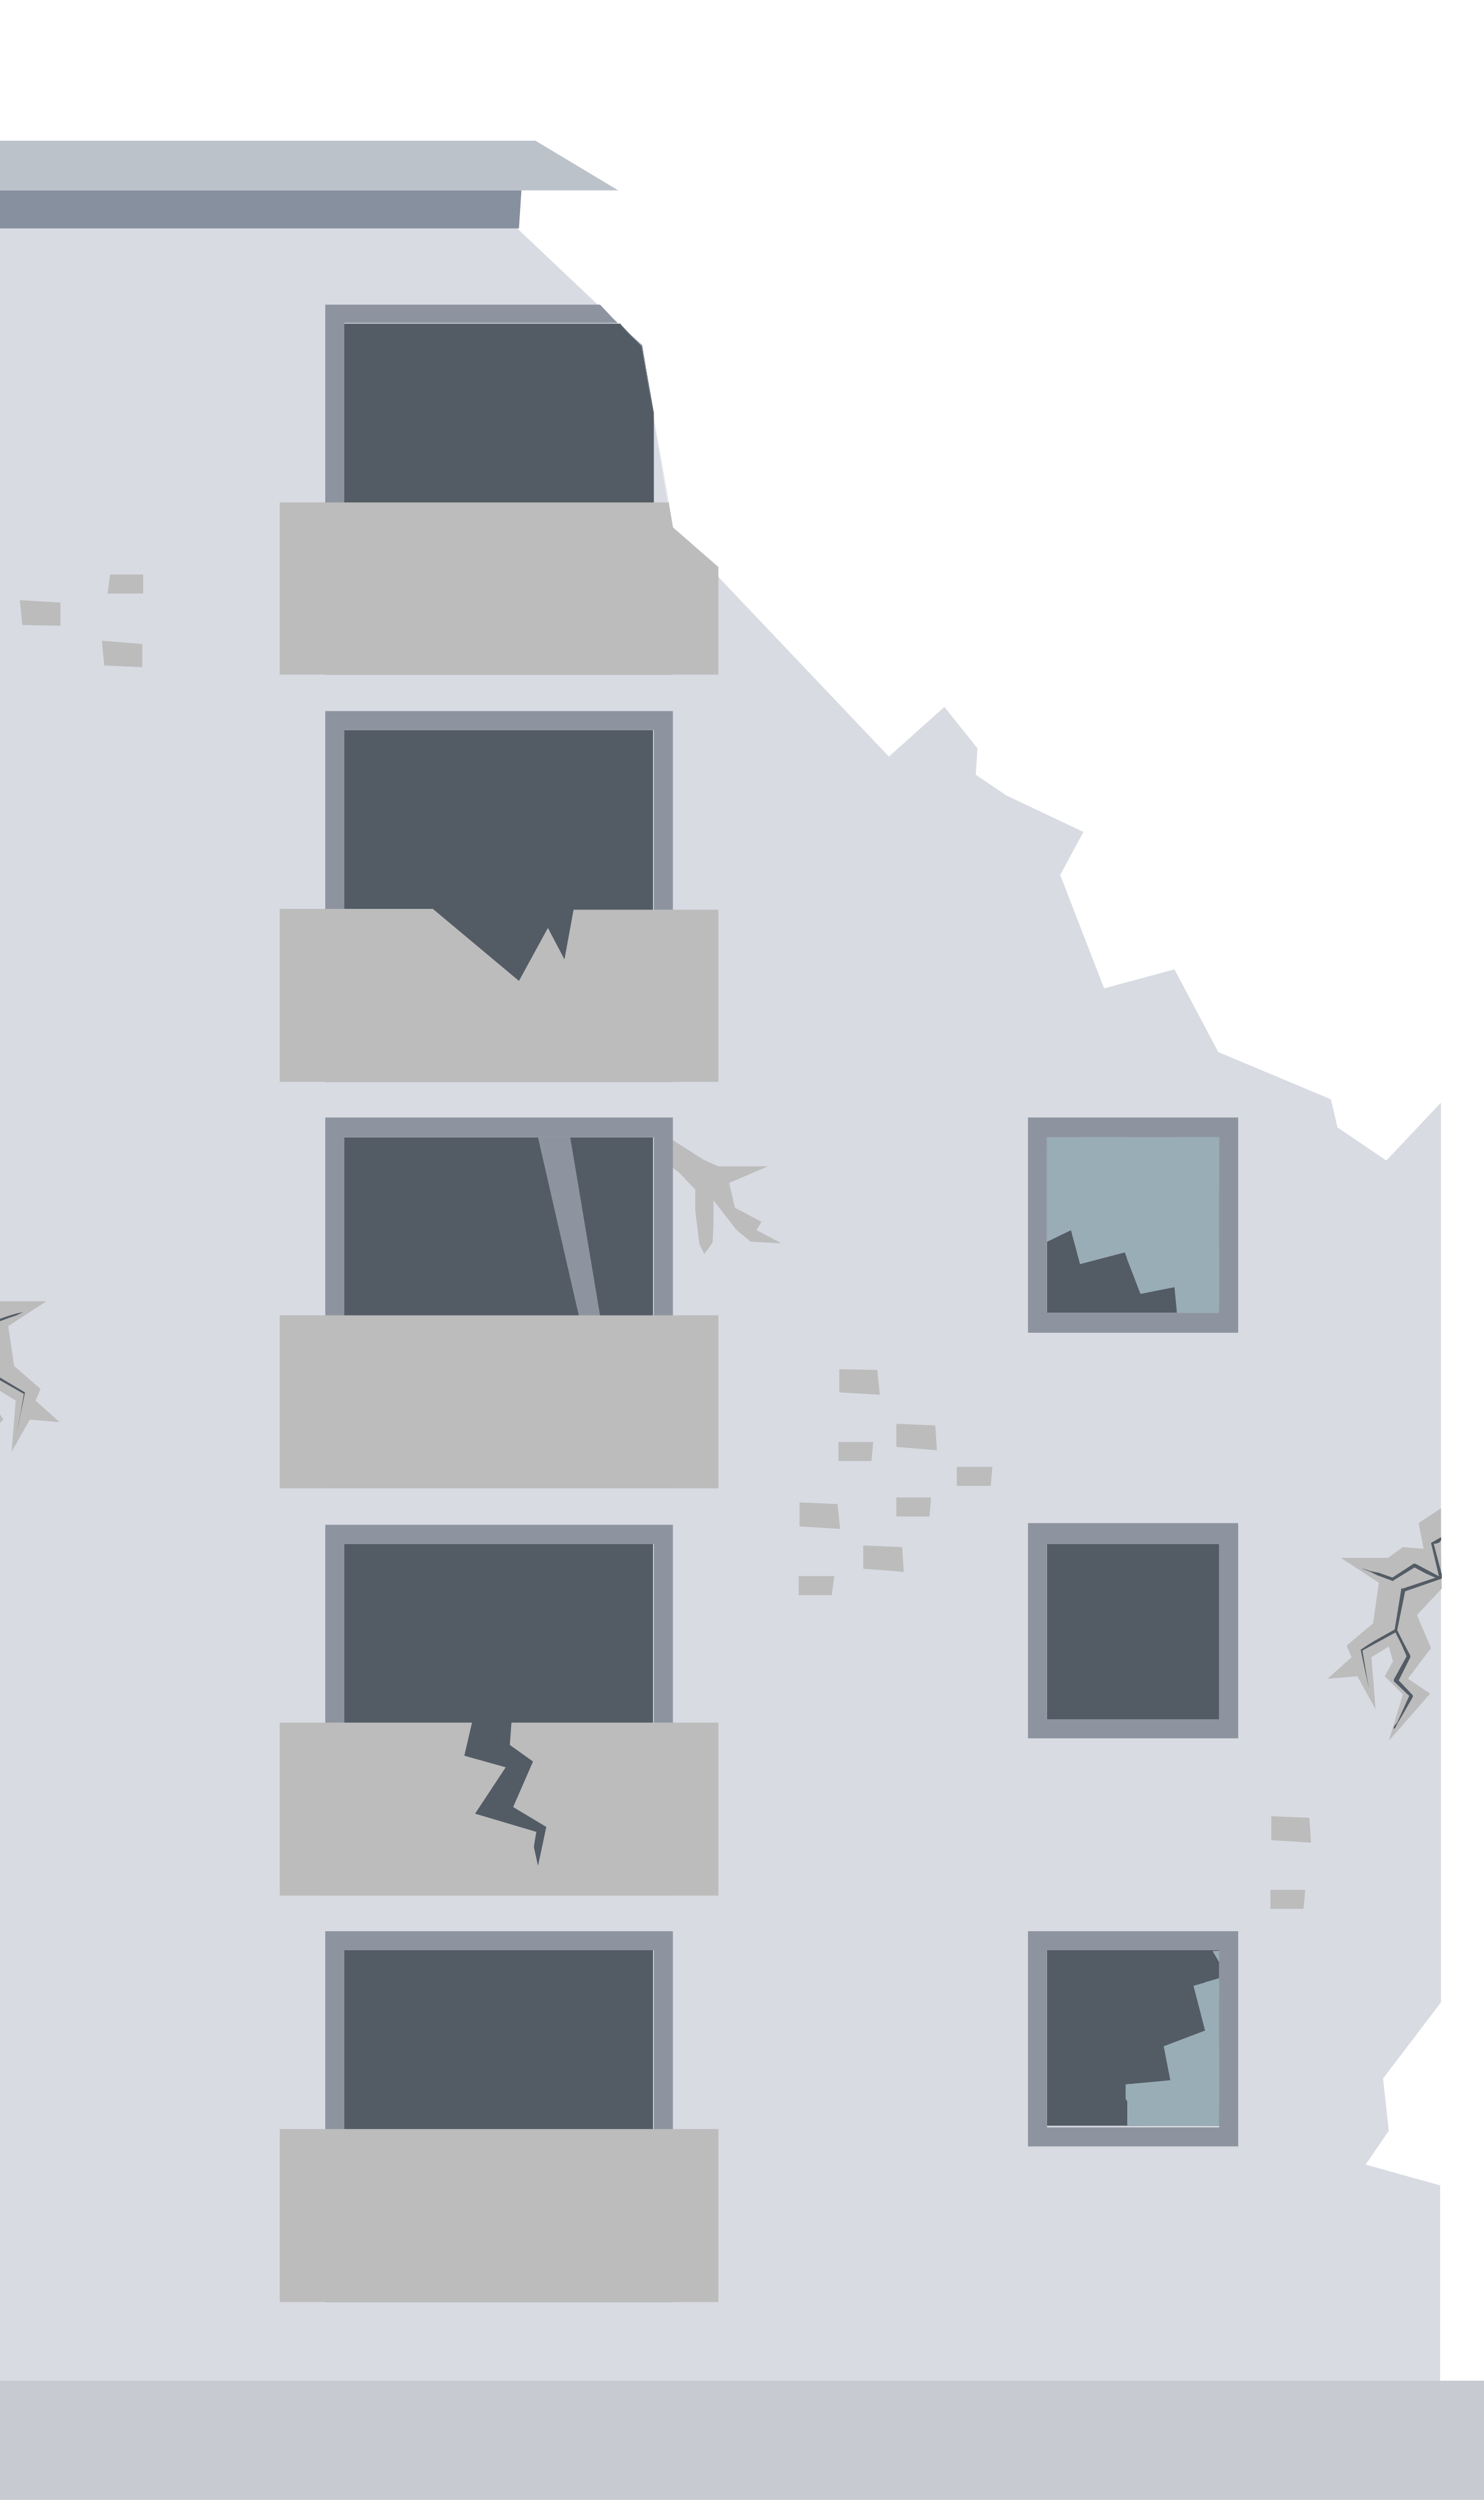 <svg xmlns="http://www.w3.org/2000/svg" xmlns:xlink="http://www.w3.org/1999/xlink" width="179.3" height="302">
  <defs>
    <path id="a" d="M0 0h201v317H0z"/>
  </defs>
  <clipPath id="b">
    <use xlink:href="#a" overflow="visible"/>
  </clipPath>
  <g clip-path="url(#b)">
    <path fill="#D8DBE2" d="M-48.7 287.6H174V264l-9-2.5 2.8-4.1-.7-6.3 7-9.2V133.2l-6.6 7-5.9-4-.8-3.4-13.6-5.7-5.3-10-8.5 2.3-5.3-13.7 2.8-5.2-9.3-4.4-3.7-2.5.2-3.2-4-5-6.7 6-26.2-27.6-3.7-22-15-14.2H-48.6z"/>
    <path fill="#BCC2CA" d="M-51.3 23h126L64.7 17H-44.6l-1.3 2.2-2.2-.5-1.4 1.5-1.8.8z"/>
    <path fill="#86909F" d="M-44.5 27.6H62.7L63 23H-44.5z"/>
    <path fill="#535B65" d="M-26.7 88.2h20.8v21.2h-20.8z"/>
    <path fill="#8D94A0" d="M-29 85.9v25.9h25.4V85.9h-25.5zm2.3 2.3H-6v21.3h-20.7V88.2z"/>
    <path fill="#535B65" d="M41.6 88.2h37.3v40.1H41.6z"/>
    <path fill="#8D94A0" d="M39.3 85.9v44.8h42V85.9h-42zm2.3 2.3H79v40.1H41.6v-40z"/>
    <path fill="#BCBCBC" d="M33.8 109.8h18.5l10.4 8.7 3.5-6.4 2 3.8 1.1-6h17.5v20.8h-53z"/>
    <path fill="#535B65" d="M-26.7 187.6h20.8v21.2h-20.8z"/>
    <path fill="#8D94A0" d="M-29 185.3v25.9h25.4v-26h-25.5zm2.3 2.3H-6v21.2h-20.7v-21.2z"/>
    <path fill="#535B65" d="M126.5 186.5h20.8v21.2h-20.8z"/>
    <path fill="#8D94A0" d="M124.2 184.2V210h25.4v-26h-25.4zm2.3 2.3h20.8v21.2h-20.8v-21.2z"/>
    <path fill="#535B65" d="M41.6 186.5h37.3v40.1H41.6z"/>
    <path fill="#8D94A0" d="M39.3 184.2V229h42v-44.8h-42zm2.3 2.3H79v40.1H41.6v-40.1z"/>
    <path fill="#BCBCBC" d="M33.8 208.1h53V229h-53z"/>
    <path fill="#535B65" d="M-26.7 236.7h20.8v21.2h-20.8z"/>
    <path fill="#8D94A0" d="M-29 234.4v26h25.4v-26h-25.5zm2.3 2.3H-6V258h-20.7v-21.3z"/>
    <path fill="#535B65" d="M126.5 235.6h20.8v21.2h-20.8z"/>
    <path fill="#8D94A0" d="M124.2 233.3v26h25.4v-26h-25.4zm2.3 2.3h20.8V257h-20.8v-21.3z"/>
    <path fill="#535B65" d="M41.6 235.6h37.3v40.1H41.6z"/>
    <path fill="#8D94A0" d="M39.3 233.3v44.8h42v-44.8h-42zm2.3 2.3H79v40.2H41.6v-40.2z"/>
    <path fill="#BCBCBC" d="M33.8 257.2h53v20.9h-53z"/>
    <path fill="#535B65" d="M-26.7 39.1h20.8v21.2h-20.8z"/>
    <path fill="#8D94A0" d="M-29 36.8v25.9h25.4v-26h-25.5zm2.3 2.3H-6v21.2h-20.7V39.1z"/>
    <path fill="#535B65" d="M79 79.2H41.5V39.1H75v.1l2.6 2.7 1.4 8z"/>
    <path fill="#8D94A0" d="M72.5 36.8H39.3v44.7h42V63.8l-.6-3.4-3.2-18.6-3.4-3.3-1.6-1.7zM41.6 39h33l3 2.7 1.3 8.2 2.4 13.8-2.4 15.4H41.6V39.1z"/>
    <path fill="#BCBCBC" d="M33.8 60.7h47l.5 3 5.5 4.8v13h-53zM-8.7 160.3l5.1 3.8-1.7 4 2.9 3.7-2.8 1.7 5 5.8-1.7-5.6 2.3-2.2-1.1-1.8.5-1.8 2.1 1.3-.5 6.2 2.2-3.9 3.6.3-2.9-2.6.6-1.4-3.2-2.8-.7-4.8 4.6-3H-.2L-2 156l-2.5.2.6-3-2-2-5 4.5"/>
    <path fill="#535B65" d="M-8.8 153.7l1 .6 2.1 1.2v-.2l-1 4.2-.1.2h.2l4.5 1.5-.2-.1 1 4.9 4.2 2.4v-.1l-.4 2.3L2 173a146.2 146.2 0 0 0 1-4.7v-.1l-4.2-2.5.1.2-.8-5H-2l-4.5-1.6.1.3 1-4.2v-.1h-.1l-2.3-1.1-1-.5z"/>
    <path fill="#535B65" d="M2.8 158.5l-.9.2-1 .3-1.7.6h.1l-2.6-1.7h-.2l-1.5.8-1.5.8-.3.2h.3l1.2.4 1 .2-1-.4-1-.4v.2l1.5-.7 1.5-.7h-.2l2.6 1.6h.1l1.9-.7.9-.3.8-.4zM-1.7 163l.2 1.5.2 1.4-.8 1.5-.8 1.6v.2l1.6 2.9v-.3l-1.9 2v.2l1.2 2 .6 1.1.4.5.1.3.2.2-.1-.2-.2-.3-.3-.5-.5-1.1-1-2.2-.1.2 1.9-1.9h.1v-.2l-1.6-3v.3l.7-1.6.8-1.6v-.1l-.3-1.4-.4-1.5zM54.1 206.1l3 1.7-1 4.3 5 1.4-3.7 5.6 7.4 2.2-.3 1.8.5 2.3.5-2.3.5-2.4-4-2.4 2.4-5.5-2.8-2 .2-2.8s-7-1.5-7.7-1.9z"/>
    <path fill="#BCBCBC" d="M174.1 187.2v-5l-2.7 1.8.6 3.1-2.5-.2-1.8 1.3H162l4.6 3-.7 4.9-3.2 2.7.6 1.4-2.9 2.6 3.6-.3 2.2 4-.5-6.3 2.1-1.3.5 1.8-1 1.8 2.2 2.2-1.7 5.6 5-5.7-2.7-1.8 2.8-3.7-1.7-4 3-3.2"/>
    <path fill="#535B65" d="M173.2 186.5v-.1l1 3.8v.5l-4.6 1.6.2-.2-1 4.9v.1l-4.2 2.3v-.1l.4 2.4.4 2.3-.5-2.3-.5-2.4c1.4-1 2.8-1.7 4.2-2.5l-.1.1.8-4.9v-.1h.2l4.5-1.5-.1.2-1-4.2 1.2-.7s.3.8-1 .8z"/>
    <path fill="#535B65" d="M164.7 189.5l.9.3 1 .2 1.7.6h-.1l2.6-1.7h.2l1.5.8 1.5.8v.2l-1.1.4-1.2.3 1.1-.5 1.1-.4v.3l-1.6-.7-1.5-.8h.2l-2.6 1.6-.1.1-1.9-.7-.8-.4-1-.4zM169.2 194l-.2 1.5-.2 1.5v-.1l.8 1.6.8 1.5v.2l-1.5 3v-.3l1.8 1.9v.2l-1.2 2.1-.6 1-.3.6-.2.2-.2.2.2-.2v-.3l.4-.5.5-1.1 1-2.2.1.2-1.9-1.8-.1-.1v-.2l1.6-2.9v.2l-.7-1.6-.8-1.6.3-1.5.4-1.4z"/>
    <path fill="#BCBCBC" d="M-48.7 223.2l2.2 2.3-1.3 2.9 2 2.7-2 1.3 3.7 4.1-1.2-4 1.6-1.6-.8-1.3.4-1.4 1.5 1-.3 4.5 1.5-2.8 2.7.2-2.1-1.9.4-1-2.3-2-.5-3.6 3.3-2H-44l-1.3-1h-1.8l.4-2.1-2-1.4v3.7"/>
    <path fill="#535B65" d="M-48 219.3l-.1-.1-.7 2.7v.4l3.3 1.1-.1-.1.7 3.5v.1l3 1.7-.3 1.6-.2 1.8.3-1.7.4-1.7v-.1l-3-1.8v.1l-.6-3.6h-.1l-3.3-1.1.1.1.7-3-.9-.5s-.2.6.7.6z"/>
    <path fill="#535B65" d="M-42 221.4l-.6.2-.6.2-1.4.4h.2l-2-1.2-1.2.6-1 .6v.1l.8.3.8.2-.8-.3-.8-.4v.2l1.1-.5 1.1-.5h-.1l1.9 1.2h.1l1.3-.5.7-.3.6-.3zM-45.2 224.7a44.4 44.4 0 0 0 .3 2.1l-.6 1.1-.6 1.2 1.2 2.2v-.2l-1.4 1.4v.2l.9 1.5.4.7.3.4.1.2.1.2v-.2l-.2-.2-.2-.4-.4-.8-.7-1.6v.2l1.3-1.4v-.2l-1-2 .5-1 .5-1.2v-.1a36.7 36.7 0 0 0-.5-2zM126.5 137.4h20.8v21.2h-20.8z"/>
    <path fill="#8D94A0" d="M124.2 135v26h25.4v-26h-25.4zm2.3 2.4h20.8v21.2h-20.8v-21.2z"/>
    <path fill="#535B65" d="M-26.7 137.4h20.8v21.2h-20.8z"/>
    <path fill="#8D94A0" d="M-29 135v26h25.4v-26h-25.5zm2.3 2.4H-6v21.2h-20.7v-21.2z"/>
    <defs>
      <path id="c" d="M-26.7 137.4h20.8v21.2h-20.8z"/>
    </defs>
    <clipPath id="d">
      <use xlink:href="#c" overflow="visible"/>
    </clipPath>
    <g clip-path="url(#d)" fill="#99ADB7">
      <path d="M-17.2 149.8l1.8 5 5.3-1.5 1.1 4 3.2-1.6-.4 26.3-21.6-.3.9-36.3h5.1l.5 5.1z"/>
      <path d="M-21.6 154l6 7.1 5.2 6.9a168 168 0 0 0 4.3 5.5v.4l-.2 5.9-14.1-17-6.9-7.8.2-7.2 5.5 6.2zM-22.2 167l6 7.1 5.2 6.9 4.3 5.5v.4l-.2 5.9-14.1-17-6.9-7.8.2-7.2 5.5 6.1zM-15.2 154.7l5.1-1.4 1.1 4 3.2-1.6-.1 11.3c-3-4.2-6.2-8.2-9.3-12.3zM-18.8 150l1.6-.2 1.6 4.3-3.2-4z"/>
    </g>
    <defs>
      <path id="e" d="M126.1 235.6h21.2v21.2h-21.2z"/>
    </defs>
    <clipPath id="f">
      <use xlink:href="#e" overflow="visible"/>
    </clipPath>
    <g clip-path="url(#f)" fill="#99ADB7">
      <path d="M140.6 247.2l5-1.9-1.4-5.4 4.1-1.2-1.8-3 2.4-.1V257h-12.7v-5.2l5.2-.5z"/>
      <path d="M146.4 246.1l3.2 3.8-.7 6.6-8.2-9.3 5-1.9.7.8zM140.9 251.4l6.5 7.8H141l-5-5.6v-1.8l4.8-.4zM145.5 239.5l2.8-.8-1.2-2 2 1.6.5.2v6l-4-5z"/>
    </g>
    <g>
      <path fill="#BCBCBC" d="M17.3 69.4h-4l-.3 2.3h4.3z"/>
    </g>
    <g>
      <path fill="#BCBCBC" d="M17.2 77.8v2.8l-4.6-.2-.3-3z"/>
    </g>
    <g>
      <path fill="#BCBCBC" d="M7.3 72.8v2.8l-4.6-.1-.3-3z"/>
    </g>
    <g>
      <path fill="#BCBCBC" d="M153.5 230.6h4l.2-2.3h-4.2z"/>
    </g>
    <g>
      <path fill="#BCBCBC" d="M153.6 222.3v-2.9l4.6.2.2 3z"/>
    </g>
    <g>
      <path fill="#BCBCBC" d="M101.3 176.5h4l.2-2.3h-4.2z"/>
    </g>
    <g>
      <path fill="#BCBCBC" d="M101.4 168.2v-2.8l4.6.1.3 3z"/>
    </g>
    <g>
      <path fill="#BCBCBC" d="M108.3 183.2h4l.2-2.3h-4.2z"/>
    </g>
    <g>
      <path fill="#BCBCBC" d="M115.6 179.5h4.1l.2-2.3h-4.3z"/>
    </g>
    <g>
      <path fill="#BCBCBC" d="M108.3 174.8V172l4.7.2.2 3z"/>
    </g>
    <g>
      <path fill="#BCBCBC" d="M96.5 192.7h4l.3-2.3h-4.3z"/>
    </g>
    <g>
      <path fill="#BCBCBC" d="M96.6 184.4v-2.9l4.6.2.3 3z"/>
    </g>
    <g>
      <path fill="#BCBCBC" d="M104.3 189.5v-2.8l4.7.2.2 3z"/>
    </g>
    <g>
      <path fill="#BCBCBC" d="M-29.2 272.1h4l.3-2.3h-4.3z"/>
    </g>
    <g>
      <path fill="#BCBCBC" d="M-29.1 263.8v-2.9l4.6.2.3 3z"/>
    </g>
    <g>
      <path fill="#BCBCBC" d="M-19.2 268.8v-2.9l4.6.2.3 3z"/>
    </g>
    <g>
      <defs>
        <path id="g" d="M126.5 137.4h20.8v21.2h-20.8z"/>
      </defs>
      <clipPath id="h">
        <use xlink:href="#g" overflow="visible"/>
      </clipPath>
      <g clip-path="url(#h)" fill="#99ADB7">
        <path d="M137.8 156.3l-1.9-5-5.4 1.4-1.1-4.1-3.3 1.6.4-26.6 22 .2-.9 37-5.2-.1-.5-5.2z"/>
        <path d="M142.2 152l-6.1-7.3-5.3-7-4.4-5.5v-.5l.3-6 14.3 17.4 7 7.9-.2 7.3-5.6-6.3zM142.9 138.8l-6.2-7.3-5.3-7-4.4-5.5v-.5l.3-6 14.3 17.4 7 7.9-.2 7.2c-1.9-2-3.7-4-5.5-6.2zM135.7 151.3l-5.2 1.4-1.1-4.1-3.3 1.6.2-11.4c3 4.2 6.2 8.3 9.4 12.5zM139.3 156l-1.5.3-1.7-4.4 3.2 4z"/>
      </g>
    </g>
    <g>
      <path fill="#BCBCBC" d="M82 141.6l2 2.1v2.5l.5 4.1.6 1.2 1-1.4.1-2.2V145l2.8 3.6 1.7 1.4 3.7.2-3-1.6.6-1-3.2-1.7-.7-3 4.7-2h-6l-1.8-.8-4.7-3v3.3"/>
    </g>
    <g>
      <path fill="#535B65" d="M41.6 137.4h37.3v40.1H41.6z"/>
      <path fill="#8D94A0" d="M39.3 135v44.8h42V135h-42zm2.3 2.4H79v40H41.6v-40z"/>
      <path fill="#8D94A0" d="M68.9 137.4H65l5.2 22.7h2.5z"/>
      <path fill="#BCBCBC" d="M33.8 158.9h53v20.9h-53z"/>
    </g>
    <path fill="#C7CAD1" d="M-54.3 287.6h233.9V302H-54.3z"/>
  </g>
</svg>
